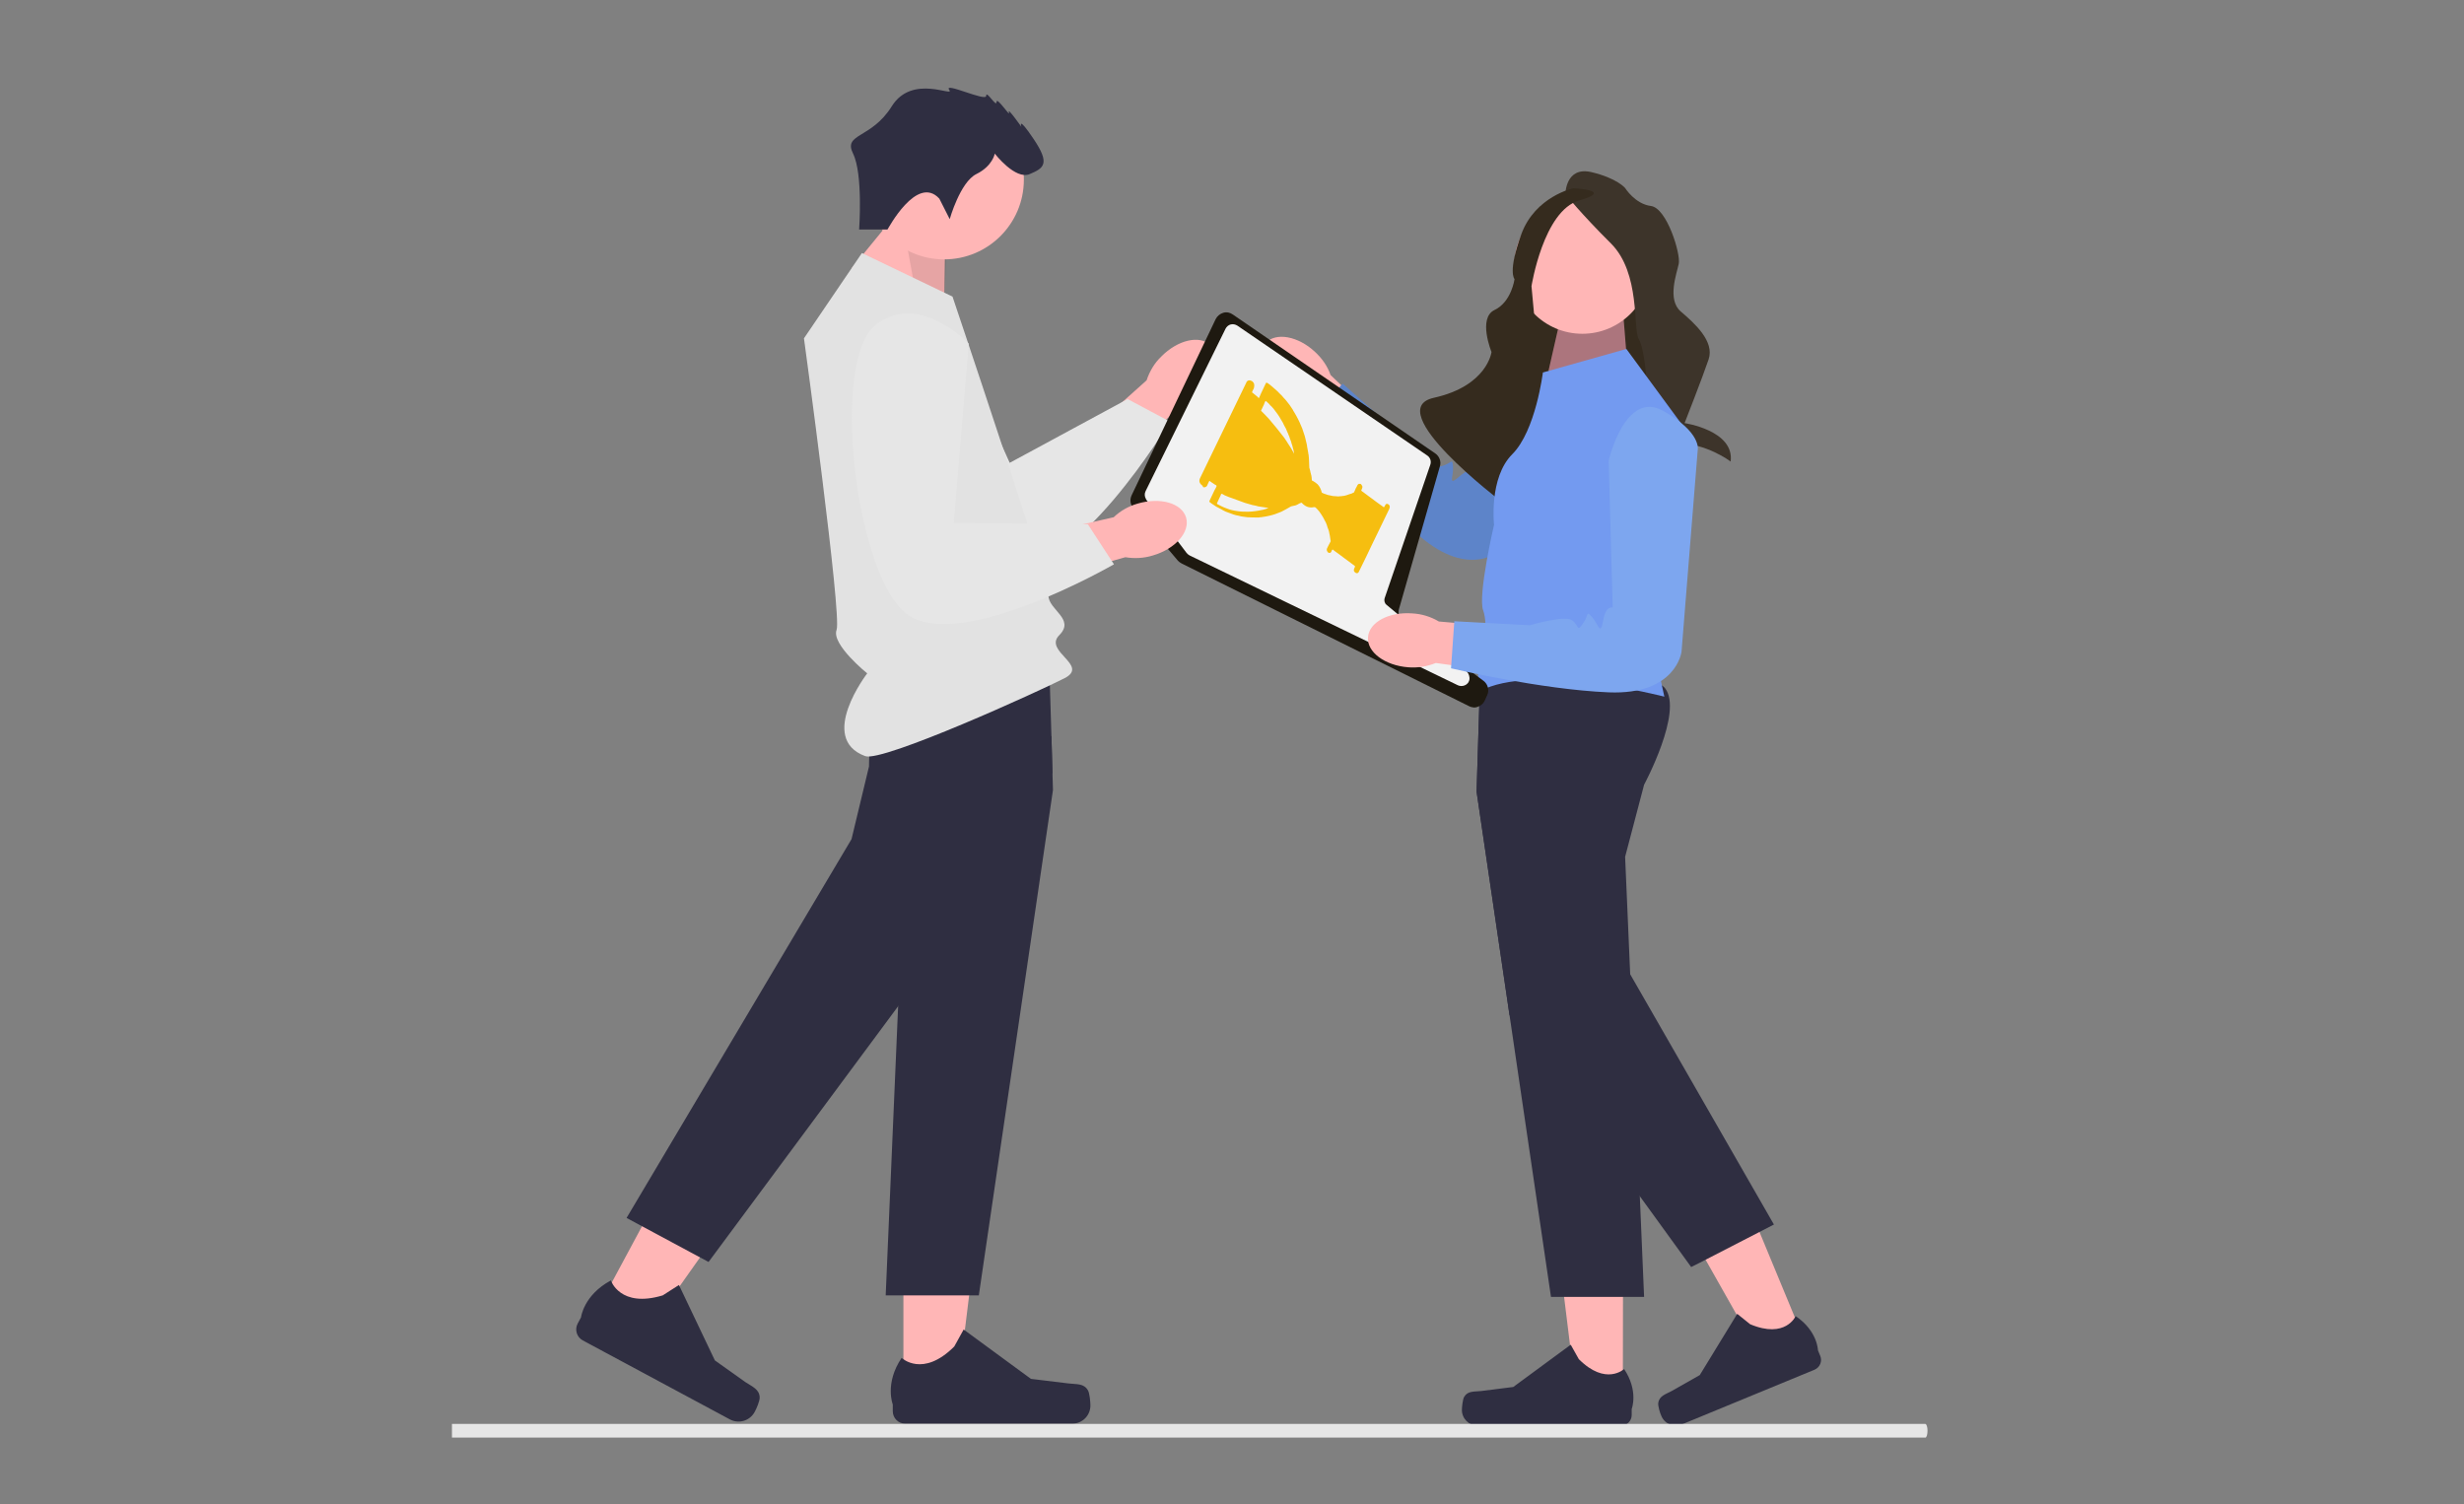 <?xml version="1.0" encoding="utf-8"?>
<!-- Generator: Adobe Illustrator 28.1.0, SVG Export Plug-In . SVG Version: 6.00 Build 0)  -->
<svg version="1.1" xmlns="http://www.w3.org/2000/svg" xmlns:xlink="http://www.w3.org/1999/xlink" x="0px" y="0px"
	 viewBox="0 0 973.7 594.5" style="enable-background:new 0 0 973.7 594.5;" xml:space="preserve">
<rect x="0" y="0" width="973.7" height="594.5" fill="#808080" stroke="none"/>
<style type="text/css">
	.st0{fill:#FFB6B6;}
	.st1{fill:#E6E6E6;}
	.st2{fill:#5D84C9;}
	.st3{fill:#2F2E41;}
	.st4{fill:#352B1E;}
	.st5{fill:#A0616A;}
	.st6{opacity:0.13;fill:#FFFFFF;enable-background:new    ;}
	.st7{opacity:0.1;enable-background:new    ;}
	.st8{fill:#3D342A;}
	.st9{fill:#E2E2E2;}
	.st10{fill:#739AF0;}
	.st11{fill:#1E1910;}
	.st12{fill:#F2F2F2;}
	.st13{fill:#7DA6EF;}
	.st14{fill:#F6BE10;}
</style>
<g id="Warstwa_2">
</g>
<g id="Warstwa_3">
	<path id="uuid-f8ba9176-caa4-4aaa-aa33-5402b823e72a-5385" class="st0" d="M458.9,140.9c6.5-6.6,15.2-8.6,19.4-4.5
		c4.2,4.1,2.3,12.8-4.1,19.4c-2.6,2.7-5.7,4.7-9.2,5.9L437,189.4l-12.7-13.3l28.8-25.8C454.3,146.7,456.2,143.5,458.9,140.9z"/>
	<path class="st1" d="M369.8,118.1l29.2,64.8l46.6-25.2l16.7,8.9c0,0-38.1,63.7-64.2,56.5s-72.5-73-64.1-93.4
		S369.8,118.1,369.8,118.1L369.8,118.1z"/>
	<g>
		<path id="uuid-070545a9-7559-45f6-9b62-076b2f028fa8-5386" class="st0" d="M505.2,154.7c-6.8-6.3-9-14.9-5-19.2
			c4-4.3,12.8-2.7,19.5,3.6c2.7,2.5,4.9,5.6,6.1,9.1l28.4,27.1l-13,13.1l-26.6-28.1C511.1,159.1,507.8,157.2,505.2,154.7z"/>
		<path class="st2" d="M648.2,158.8l-54.8,58.3c0,0-12.3,12.2-32.6-5.4c-20.2-17.6-42.8-46.4-42.8-46.4l12.6-13.7l22.4,20
			c0,0,13.3,5.3,14.2,8.8s-1.7,4.9,2.5,3.8c4.1-1.1,4.2-3.6,4.5,0.2s-2.3,8.1,2.5,3.9s6.2-1.7,6.2-1.7l35-46.4
			c0,0,22.6-17.9,29.1-1.9C653.7,154.4,648.2,158.8,648.2,158.8L648.2,158.8z"/>
	</g>
	<g>
		<polygon class="st0" points="357,549.9 378.3,549.9 388.4,467.8 357,467.8 		"/>
		<path class="st3" d="M429.9,549.4L429.9,549.4c0.7,1.1,1,4.7,1,6l0,0c0,4-3.2,7.2-7.2,7.2h-66c-2.7,0-4.9-2.2-4.9-4.9V555
			c0,0-3.3-8.3,3.5-18.4c0,0,8.3,8,20.8-4.5l3.7-6.7l26.6,19.5l14.8,1.8C425.4,547.1,428.3,546.6,429.9,549.4L429.9,549.4
			L429.9,549.4z"/>
	</g>
	<rect x="602.4" y="92.9" class="st4" width="52.8" height="78"/>
	<polygon class="st5" points="643.3,147.1 641.5,124.7 616.9,124.7 611.5,148.4 	"/>
	<polygon class="st6" points="643.3,147.1 641.5,124.7 616.9,124.7 611.5,148.4 	"/>
	<polygon class="st0" points="373.1,122.3 373.5,93.5 355.8,82.5 336.5,106.1 	"/>
	<polygon class="st7" points="373.1,122.3 374.2,94.3 355.8,82.5 362.1,117.2 	"/>
	<circle class="st0" cx="625.3" cy="105" r="26.9"/>
	<path class="st8" d="M618.6,76.7c0,0,0-11,10.2-8.7c10.2,2.4,13.4,6.3,13.4,6.3s3.9,6.3,10.2,7.1s11.8,18.9,11,22.8
		c-0.8,3.9-4.7,14.2,0.8,18.9c5.5,4.7,13.4,11.8,11,18.9c-2.4,7.1-9.5,25.2-9.5,25.2s19.8,2.9,18.2,15.2c0,0-9.5-7.4-22.1-7.4
		c-12.6,0-11-22.9-11-22.9s-0.8-14.2-3.2-18.1c-2.4-3.9,0.8-26-11-37.8C624.9,84.6,618.6,76.7,618.6,76.7L618.6,76.7z"/>
	<path class="st4" d="M621.7,74.4c0,0-15,3.2-20.5,18.1c-5.5,15-2.7,17.8-2.7,17.8s-1.2,9-7.9,12.2c-6.7,3.2-1.2,16.6-1.2,16.6
		s-1.6,13.4-22.8,18.1s26.7,41,26.7,41s-3.4-17.1,18.6-17.9c22.1-0.8-4.3-41.2-4.3-41.2l-2.4-26c0,0,4.7-29.9,18.9-33.9
		C638.3,75.1,621.7,74.4,621.7,74.4L621.7,74.4z"/>
	<circle class="st0" cx="373.1" cy="71" r="31.5"/>
	<path class="st3" d="M416.1,312.2l-29.3,199.7h-36.8l4.9-114l2.6-59.9l-7.5-28.5c0,0-3.4-6.3-6.3-14c-3.2-8.7-5.8-19.1-2-24
		c1.4-1.8,5-3.2,10-4.2c3-0.6,6.5-1.1,10.3-1.5c21.8-2.2,52.7-0.8,52.7-0.8l0.8,26l0.4,14.5L416.1,312.2z"/>
	<g>
		<polygon class="st0" points="235.7,518.1 254.5,528.2 302.3,460.6 274.6,445.7 		"/>
		<path class="st3" d="M300.2,552.2L300.2,552.2c0.1,1.3-1.3,4.6-2,5.8l0,0c-1.9,3.5-6.3,4.8-9.8,2.9l-58.1-31.2
			c-2.4-1.3-3.3-4.3-2-6.7l1.3-2.4c0,0,1-8.8,11.8-14.6c0,0,3.6,11,20.5,5.9l6.4-4.1l14.2,29.8l12.1,8.6
			C297.3,548,300.1,549,300.2,552.2L300.2,552.2L300.2,552.2z"/>
	</g>
	<path class="st3" d="M415.9,305.4l-15.6,31.2l-45.5,61.2L280,498.7l-32.4-17.4l88.9-149.7l6.9-28.7c0,0,0-3.1,0.3-7.5
		c0.6-8.8,2.5-22.7,8-28.2c0.7-0.7,1.6-1.3,2.4-1.7c1.7-0.7,4.4-0.6,7.9,0.3c14.5,3.5,41.6,18.3,53.5,25.2L415.9,305.4L415.9,305.4z
		"/>
	<g>
		<polygon class="st0" points="641.3,552.4 623,552.4 614.3,481.8 641.4,481.8 		"/>
		<path class="st3" d="M578.6,552L578.6,552c-0.6,1-0.9,4.1-0.9,5.2l0,0c0,3.4,2.8,6.2,6.2,6.2h56.7c2.3,0,4.2-1.9,4.2-4.2v-2.4
			c0,0,2.8-7.1-3-15.8c0,0-7.2,6.8-17.9-3.9l-3.2-5.7L598,548.1l-12.7,1.6C582.5,550,580,549.6,578.6,552L578.6,552L578.6,552z"/>
	</g>
	<g>
		<polygon class="st0" points="713.5,530.8 696.6,537.8 661.6,475.9 686.5,465.6 		"/>
		<path class="st3" d="M655.3,554.4L655.3,554.4c-0.2,1.1,0.7,4.1,1.2,5.1l0,0c1.3,3.2,4.9,4.7,8.1,3.4l52.4-21.6
			c2.2-0.9,3.2-3.4,2.3-5.5l-0.9-2.2c0,0-0.1-7.6-8.8-13.5c0,0-4,9.1-18,3.2l-5.1-4.1l-14.8,24.2l-11.1,6.3
			C658.2,551,655.7,551.6,655.3,554.4L655.3,554.4L655.3,554.4z"/>
	</g>
	<path class="st3" d="M649.7,310.1l-7.5,28.5l2,46.3l3.3,76.9l0.1,2.2l0.4,8.6l1.7,39.9h-36.8l-16.4-111.5l-13-88.2l1.4-44.9
		l0.1-2.3c0,0,65.8-2.9,73,6.4S649.7,310.1,649.7,310.1L649.7,310.1z"/>
	<path class="st3" d="M701,483.9l-6.2,3.2l-23.1,11.9l-3.4,1.7L648,472.7l-51.5-71.6l-13-88.2l1.4-44.9c5.8-1.9,10.5-2.6,12.8-1.5
		c10.6,5,10.1,37.6,10.1,37.6l6.5,28.8l29.9,52.1L701,483.9L701,483.9z"/>
	<path class="st1" d="M761.7,565.4L761.7,565.4c0,1.5-0.4,2.7-0.8,2.7H178.6v-5.4h582.2C761.3,562.7,761.7,563.9,761.7,565.4z"/>
	<path class="st9" d="M340.6,100l35.8,17.2c0,0,37.9,112.4,37.9,118.1s10.7,9.3,4.3,15.7c-6.4,6.4,12,11.9,2.1,17
		c-9.9,5.1-71.9,33.3-78.8,30.8c-19-7,0.8-32.7,0.8-32.7s-14.3-11.5-12.1-17.2c2.1-5.7-12.9-115.2-12.9-115.2L340.6,100L340.6,100z"
		/>
	<path class="st3" d="M371.2,78.5l4.1,8.1c0,0,4.1-14.6,10.5-17.8c6.5-3.2,7.3-8.1,7.3-8.1s8.1,10.5,13.8,8.1
		c5.7-2.4,8.1-4.1,1.6-13.8s-4.9-4.9-4.9-4.9s-5.7-8.1-4.9-5.7c0.8,2.4-4.9-6.5-4.9-4.1s-4.1-4.9-4.1-2.4c0,2.4-17-5.7-14.6-2.4
		c2.4,3.2-14.6-6.5-22.7,6.5s-19.3,10.6-15.3,18.7c4,8.1,2.4,30,2.4,30h11.2C350.8,90.7,362.3,68.8,371.2,78.5L371.2,78.5z"/>
	<path class="st10" d="M609.7,147.2l0.7-0.2l32.3-9.1l25.8,35.1l-17.2,73l6.4,29.3c0,0-52.2-13.6-73-2.1c0,0-1.4-6.5,0-9.7
		c1.4-3.2,3.6-16.4,1.4-22.3s4.3-33.8,4.3-33.8s-2.1-18.6,7.2-27.9S609.7,147.2,609.7,147.2L609.7,147.2z"/>
	<path class="st11" d="M580.4,279L467,222.7c-0.6-0.3-1.1-0.7-1.5-1.1l-17.7-20.9c-1.2-1.4-1.4-3.3-0.6-5l33.2-69.6
		c0.6-1.2,1.7-2.1,3-2.5c1.3-0.4,2.7-0.1,3.8,0.7l80,54.9c1.6,1.1,2.4,3.2,1.8,5.1l-16.2,56.5c-0.4,1.5,0.1,3.2,1.4,4.2l32.1,24.1
		c1.7,1.3,2.3,3.7,1.4,5.6l-1,2.2c-0.5,1.1-1.5,2-2.7,2.4c-0.5,0.2-1,0.3-1.5,0.3C581.8,279.5,581.1,279.4,580.4,279z"/>
	<path class="st12" d="M579.5,265.3l-31.6-26.3c-0.3-0.2-0.5-0.5-0.6-0.8c-0.3-0.6-0.3-1.3-0.1-1.9l18-52.6c0.5-1.4,0-2.9-1.2-3.7
		L489,128.7c-0.8-0.5-1.7-0.7-2.6-0.5c-0.9,0.2-1.7,0.9-2.1,1.7l-31.6,64.2c-0.5,1-0.4,2.1,0.1,3c0.1,0.1,0.1,0.3,0.2,0.4l15.9,21
		c0.3,0.4,0.7,0.7,1.2,1l106,51.3c0.4,0.2,0.9,0.3,1.4,0.3c0.8,0,1.7-0.3,2.3-0.9c0.1-0.1,0.1-0.2,0.2-0.2c0.5-0.6,0.8-1.4,0.7-2.2
		C580.6,266.7,580.2,265.9,579.5,265.3z"/>
	<path id="uuid-03f01c0a-1974-4ec8-8b69-52a915a70377-5387" class="st0" d="M449.6,199c8.9-2.6,17.4-0.2,19.1,5.5
		c1.7,5.7-4.2,12.4-13.1,15c-3.5,1.1-7.3,1.3-10.9,0.7L407,230.8l-4.6-17.8l37.7-8.6C442.8,201.8,446.1,200,449.6,199L449.6,199z"/>
	<path class="st1" d="M382.8,135.8l-5.9,70.8l53,0.6l10.3,15.8c0,0-64.3,37.2-83.6,18.2c-19.3-19-27.9-99-10.7-112.7
		S382.8,135.8,382.8,135.8z"/>
	<g>
		<path id="uuid-7eb47ac4-3db4-4d62-bd0a-b38893e38622-5388" class="st0" d="M556.5,263.7c-9.2-0.7-16.4-6-15.9-11.9
			c0.4-5.9,8.3-10.1,17.5-9.4c3.7,0.2,7.3,1.3,10.5,3.2l39.1,3.4l-2,18.3l-38.3-5.3C563.9,263.4,560.2,264,556.5,263.7L556.5,263.7z
			"/>
		<path class="st13" d="M670.9,177.7l-6.4,79.8c0,0-2,17.2-28.8,16.1c-26.8-1.1-62.3-9.5-62.3-9.5l1.3-18.6l29.9,1.6
			c0,0,13.7-4.1,16.6-2s1.8,4.9,4.3,1.4c2.5-3.5,1.1-5.4,3.6-2.7c2.5,2.8,3.3,7.8,4.4,1.5s3.8-5.2,3.8-5.2l-1.6-58.1
			c0,0,6.5-28.1,21.6-19.6S670.9,177.7,670.9,177.7L670.9,177.7z"/>
	</g>
	<path class="st14" d="M475,191.8c-1.1-0.9-1.3-1.8-0.7-3c6.1-12.5,12.1-25.1,18.2-37.6c0.1-0.1,0.1-0.2,0.1-0.3
		c0.5-0.6,1.1-0.8,1.9-0.4c0.1,0,0.1,0.1,0.2,0.1c0.1,0,0.1,0.1,0.2,0.1c0.8,0.7,0.9,1.5,0.6,2.7c-0.2,0.4-0.4,0.8-0.6,1.2
		c-0.2,0.4-0.1,0.6,0.2,0.7c0.6,0.5,1.1,0.9,1.7,1.4c0.1,0.1,0.3,0.2,0.4,0.4c0.2,0.3,0.3,0.2,0.4,0c0.2-0.5,0.5-1.1,0.7-1.6
		c0.3-0.6,0.6-1.3,0.9-1.9c0.3-0.6,0.6-1.3,0.9-1.9c0.3-0.6,0.3-0.6,1-0.2c0.1,0.1,0.3,0.2,0.4,0.3c0.6,0.5,1.2,0.9,1.7,1.4
		c0.6,0.5,1.1,1,1.7,1.5c0.5,0.6,1.1,1.1,1.6,1.6c0.5,0.6,1,1.2,1.6,1.8c0.5,0.6,1,1.3,1.5,1.9c0.5,0.7,0.9,1.4,1.4,2.1
		c0,0,0,0,0,0.1c0.4,0.7,0.9,1.4,1.3,2.2c0.9,1.6,1.6,3.2,2.3,4.9c0.1,0.3,0.2,0.6,0.3,0.9c0.2,0.7,0.5,1.4,0.7,2.1
		c0.1,0.4,0.2,0.8,0.3,1.2c0.2,0.7,0.3,1.4,0.5,2.1l0,0c0,0.2,0.1,0.3,0.1,0.5c0,0.1,0,0.2,0,0.2c0.2,0.9,0.3,1.9,0.5,2.8
		c0,0.2,0,0.3,0.1,0.5c0.1,0.9,0.2,1.8,0.2,2.6c0.1,0.9,0,1.7,0.1,2.6c0.2,0.7,0.4,1.3,0.5,2c0.1,0.4,0.2,0.8,0.3,1.1
		c0.1,0.6,0.2,1.2,0.2,1.8c0,0.2,0.1,0.3,0.3,0.3l0,0c0.1,0,0.1,0.1,0.2,0.1c0.6,0.3,1.2,0.8,1.8,1.3c0.8,0.9,1.3,1.9,1.6,3.1
		c0,0.2,0.2,0.3,0.3,0.3c0.3,0.2,0.7,0.3,1,0.4c0.7,0.3,1.4,0.5,2.1,0.6c0.7,0.2,1.4,0.3,2.2,0.3c0.6,0.1,1.2,0.1,1.7,0
		c0.3,0,0.6,0,0.9-0.1c0.6,0,1.3-0.2,1.9-0.4c0.3-0.1,0.5-0.2,0.8-0.3c0.6-0.1,1.1-0.3,1.6-0.6c0.2,0,0.2-0.1,0.3-0.2
		c0.2-0.5,0.5-1,0.7-1.6c0.1-0.2,0.2-0.3,0.3-0.5c0.2-0.5,0.4-1,0.9-1.2c0.2,0,0.3,0,0.5,0c0,0,0.1,0,0.1,0c0,0,0,0,0,0
		c0.4,0.2,0.6,0.6,0.8,1.1c0,0.3-0.1,0.6-0.2,0.9c-0.4,0.7-0.4,0.7,0.4,1.2c0.5,0.4,1.1,0.8,1.6,1.2c0.6,0.5,1.3,0.9,1.9,1.4
		c0.5,0.4,1.1,0.8,1.6,1.2c0.6,0.4,1.2,0.9,1.8,1.3c0.4,0.3,0.8,0.5,1.1,0.8c0.2,0.2,0.4,0.1,0.5-0.1c0.2-0.4,0.4-0.9,0.8-1.1
		c0.1,0,0.1,0,0.2,0c0.6,0.1,1,0.4,1.1,1.1c0,0.3-0.1,0.6-0.2,0.9c-2,4.1-4,8.3-6,12.4c-0.1,0.2-0.2,0.4-0.3,0.6
		c-1.9,4-3.8,8-5.8,12c-0.1,0.2-0.3,0.3-0.5,0.4c-0.5,0.1-0.9-0.2-1.3-0.7c0-0.1-0.1-0.3-0.1-0.4c0-0.5,0.2-0.9,0.4-1.3
		c0.1-0.2,0.1-0.4-0.1-0.5c-0.4-0.3-0.8-0.6-1.2-0.9c-0.5-0.4-1.1-0.8-1.6-1.2c-0.6-0.5-1.3-0.9-1.9-1.4c-0.5-0.4-1.1-0.8-1.6-1.2
		c-0.6-0.4-1.2-0.9-1.8-1.3c-0.1-0.1-0.1-0.1-0.2-0.2c-0.3-0.3-0.5-0.3-0.7,0.1c-0.1,0.4-0.3,0.8-0.7,1c-0.3,0-0.7,0-0.9-0.3
		c-0.2-0.2-0.3-0.5-0.4-0.8c0-0.2,0-0.5,0.1-0.7c0.2-0.4,0.4-0.8,0.6-1.2c0.3-0.5,0.5-1,0.8-1.5c0.1-0.1,0.1-0.3,0-0.4
		c-0.1-0.7-0.2-1.4-0.3-2c-0.1-0.3-0.1-0.6-0.2-0.9c-0.1-0.8-0.4-1.6-0.7-2.3c-0.1-0.3-0.2-0.7-0.3-1c-0.2-0.6-0.5-1.2-0.8-1.7
		c-0.4-0.8-0.8-1.6-1.3-2.3c-0.1-0.1-0.1-0.2-0.2-0.3c-0.4-0.6-0.8-1.2-1.3-1.7c-0.3-0.3-0.5-0.6-0.8-0.8c-0.2-0.2-0.3-0.2-0.6-0.2
		c-1.8,0.4-3.4-0.1-4.8-1.6c-0.1-0.1-0.2-0.2-0.4-0.1c-0.5,0.2-1,0.4-1.4,0.7l0,0c-0.1,0-0.2,0-0.2,0.1c-0.2,0.1-0.4,0.1-0.5,0.2
		c-0.6,0.1-1.2,0.3-1.8,0.4c-1.3,0.8-2.7,1.5-4,2.2c-0.1,0-0.2,0-0.3,0.1c-0.7,0.3-1.4,0.5-2.1,0.8c-0.3,0.1-0.7,0.2-1,0.3
		c-0.5,0.1-1,0.3-1.6,0.4c-0.3,0.1-0.7,0.1-1,0.2c-0.6,0.1-1.2,0.2-1.9,0.3c-0.3,0-0.5,0-0.8,0.1c-1.5,0-3.1,0-4.6-0.1
		c-0.7-0.1-1.4-0.2-2.2-0.3c0,0,0,0-0.1,0c-0.7-0.2-1.5-0.4-2.2-0.5c-0.3-0.1-0.7-0.2-1-0.3c-1-0.3-2-0.8-3-1.1
		c-0.6-0.3-1.3-0.6-1.9-1c-0.6-0.3-1.3-0.7-1.9-1c-0.6-0.4-1.2-0.8-1.8-1.2c-0.1-0.1-0.3-0.2-0.4-0.3c-0.6-0.4-0.6-0.4-0.3-1.1
		c0.3-0.6,0.6-1.3,0.9-1.9c0.3-0.6,0.6-1.3,0.9-1.9c0.2-0.4,0.4-0.7,0.6-1.1c0.4-0.8,0.4-0.8-0.4-1.2c-0.6-0.4-1.2-0.8-1.8-1.2
		c-0.2-0.1-0.3-0.5-0.5-0.1c-0.2,0.5-0.5,0.9-0.7,1.5c0,0.1-0.1,0.2-0.1,0.2c0,0.1-0.1,0.1-0.1,0.2c-0.4,0.4-0.9,0.6-1.5,0.4
		C475.3,191.9,475.2,191.9,475,191.8C475,191.8,475,191.8,475,191.8z M509,175.3c0.5,0.7,0.9,1.4,1.4,2.2c0.3,0.6,0.7,1.2,1,1.8
		c-0.1-0.9-0.3-1.8-0.6-2.7c-0.1-0.4-0.2-0.9-0.4-1.3c-0.1-0.6-0.3-1.2-0.6-1.8c-0.2-0.5-0.3-1.1-0.6-1.6c-0.1-0.4-0.3-0.8-0.5-1.2
		c-0.3-0.9-0.7-1.7-1.2-2.5c-0.3-0.8-0.8-1.6-1.3-2.4c-0.8-1.5-1.8-2.8-2.8-4.1c-0.5-0.6-0.9-1.1-1.5-1.6c-0.4-0.6-1-1-1.5-1.5
		c-0.2-0.2-0.3-0.2-0.4,0c-0.2,0.4-0.4,0.8-0.5,1.2c-0.3,0.6-0.6,1.3-0.9,1.9c-0.1,0.1-0.1,0.3-0.2,0.4c-0.1,0.2-0.1,0.3,0.1,0.4
		c0.5,0.5,1,1,1.4,1.4c0.5,0.6,1.1,1.1,1.6,1.7c1,1.2,2,2.4,3,3.6c0.5,0.6,1,1.3,1.5,1.9c0.5,0.6,1,1.3,1.5,1.9c0,0,0,0,0,0
		C508.1,173.9,508.6,174.6,509,175.3z M484.6,196c-0.5-0.2-1-0.4-1.4-0.7c-0.5-0.3-0.7-0.1-0.8,0.3c0,0,0,0.1,0,0.1
		c-0.3,0.6-0.6,1.2-0.9,1.9c-0.2,0.4-0.3,0.7-0.5,1.1c-0.2,0.3-0.1,0.4,0.2,0.6c0.5,0.3,1.1,0.5,1.6,0.8c0.6,0.3,1.3,0.6,1.9,0.8
		c1.4,0.6,2.9,0.9,4.4,1.1c0.8,0.1,1.5,0.2,2.3,0.2c0.1,0,0.3,0,0.4,0c1.9,0.1,3.7-0.1,5.5-0.4c1.3-0.2,2.6-0.5,3.8-1
		c0,0,0.1,0,0.1,0c0-0.1,0-0.1-0.1-0.1c-1.3-0.2-2.6-0.4-3.9-0.6c-0.7-0.2-1.4-0.4-2.2-0.5l0,0c-0.7-0.2-1.4-0.4-2.1-0.6
		c-0.7-0.2-1.4-0.4-2.1-0.7c-1.4-0.5-2.7-1-4.1-1.5C486,196.6,485.3,196.3,484.6,196z"/>
</g>
</svg>
